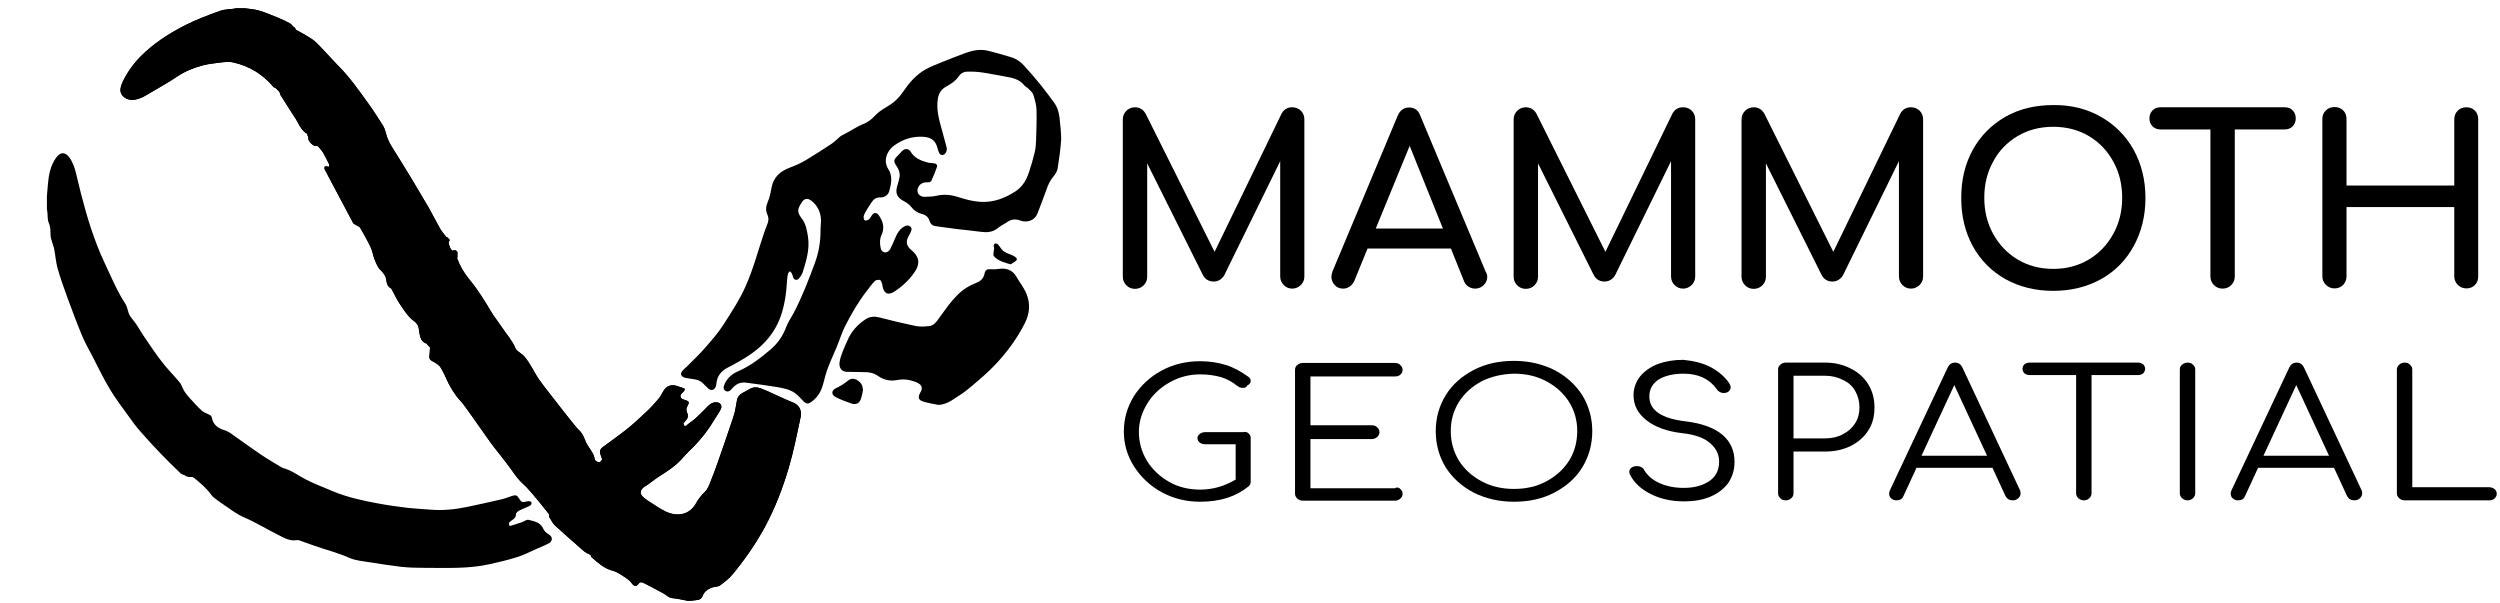 <svg width="763" height="184" viewBox="0 0 763 184" fill="none" xmlns="http://www.w3.org/2000/svg">
<g clip-path="url(#clip0_151_3)">
<path d="M274.194 36.715C274.055 36.761 273.915 36.761 273.776 36.855C271.449 38.204 268.891 38.762 266.285 39.32C264.89 39.646 263.447 39.832 262.005 40.065C261.168 40.204 261.586 41.414 260.749 41.553C260.237 41.646 259.632 42.716 259.167 42.903C259.307 42.716 257.772 41.46 257.679 41.135C257.446 42.344 257.725 43.554 256.701 44.252C254.701 45.601 253.538 47.322 251.537 48.671C249.863 49.788 247.816 50.998 246.234 52.207C245.768 52.579 243.675 52.393 243.721 52.905C243.814 53.789 244.745 53.929 245.536 53.742C246.373 53.556 247.211 53.277 247.955 52.905C249.77 51.975 251.63 51.463 253.724 51.556C254.515 51.602 255.306 51.323 256.097 51.137C257.632 50.718 259.121 50.207 260.656 49.742C261.075 49.602 261.493 49.462 261.866 49.276C262.889 48.718 263.029 47.555 262.284 46.717C262.005 46.438 261.68 46.159 261.54 45.834C261.354 45.461 261.168 44.856 261.307 44.67C261.633 44.391 262.238 44.159 262.657 44.252C263.68 44.531 264.657 44.95 265.634 45.415C267.867 46.392 269.495 46.159 271.217 44.531C271.822 43.973 272.473 43.507 272.938 42.856C274.008 41.507 275.032 40.158 275.916 38.669C276.148 38.25 276.055 37.506 275.823 37.041C275.544 36.436 274.799 36.482 274.194 36.715" fill="black"/>
<path d="M242.093 122.876C239.674 121.899 237.348 120.783 234.975 119.713C234.045 119.294 233.068 118.875 232.091 118.503C231.021 118.084 229.904 118.131 228.881 118.689C228.136 119.108 227.345 119.527 226.601 119.945C225.67 120.457 225.112 121.155 224.926 122.132C224.6 123.807 224.414 125.528 223.856 127.156C222.321 131.855 220.646 136.554 219.018 141.253C218.366 143.16 217.622 145.068 216.878 146.929C216.459 147.999 216.04 149.209 215.249 149.999C214.086 151.116 213.156 152.279 212.411 153.628C210.411 157.211 206.689 157.722 203.293 156.187C201.432 155.303 199.757 154.093 197.989 152.977C197.338 152.558 196.733 152.139 196.221 151.628C195.291 150.744 195.291 149.767 196.268 148.883C196.64 148.511 197.152 148.278 197.617 147.952C199.012 146.975 200.315 145.905 201.757 145.021C203.897 143.672 205.991 142.277 207.759 140.416C208.596 139.532 209.341 138.601 210.178 137.81C213.249 134.926 215.854 131.716 217.994 128.133C218.645 127.017 219.436 125.993 219.995 124.83C220.553 123.621 219.715 122.69 218.32 122.783C217.017 122.876 216.273 123.714 215.482 124.551C214.412 125.668 213.295 126.738 212.132 127.808C211.574 128.319 210.969 128.692 210.364 129.157C209.992 129.436 209.666 129.715 209.341 130.041C209.294 129.994 209.248 129.948 209.201 129.948C209.108 129.948 209.062 129.948 208.969 129.948C208.922 129.948 208.876 129.948 208.876 129.948C208.829 129.948 208.783 129.901 208.736 129.901C208.736 129.855 208.689 129.808 208.689 129.762C208.689 129.715 208.689 129.669 208.689 129.669C208.689 129.576 208.689 129.529 208.689 129.436C208.643 129.39 208.596 129.343 208.55 129.297C208.736 129.017 208.922 128.738 209.155 128.506C209.946 127.715 210.178 126.924 209.666 125.854C209.434 125.389 209.434 124.691 209.666 124.226C210.504 122.644 210.457 122.504 208.689 121.946C208.643 121.946 208.643 121.899 208.596 121.899C207.573 121.574 207.387 120.829 208.085 120.038C208.317 119.806 208.596 119.573 208.783 119.294C209.108 118.875 209.108 118.55 208.457 118.41C207.852 118.27 207.247 117.991 206.642 117.805C204.875 117.247 203.432 117.759 202.502 119.294C202.037 120.038 201.664 120.922 201.106 121.574C199.943 122.969 198.687 124.365 197.338 125.621C195.384 127.482 193.43 129.297 191.336 130.971C188.964 132.879 186.451 134.6 184.032 136.415C183.102 137.112 182.915 137.764 183.288 138.741C183.474 139.206 183.613 139.718 183.799 140.23C183.753 140.276 183.706 140.323 183.66 140.369C183.66 140.416 183.613 140.462 183.613 140.509C183.567 140.555 183.474 140.602 183.427 140.695C183.381 140.741 183.288 140.788 183.241 140.881C183.195 140.927 183.102 140.974 183.055 141.067C182.264 141.067 181.566 140.695 181.473 139.997C181.241 138.462 180.217 137.299 179.426 136.042C178.449 134.554 178.217 132.693 176.821 131.39C175.937 130.553 175.239 129.622 174.495 128.692C172.82 126.598 171.145 124.505 169.517 122.365C167.842 120.224 166.121 118.084 164.539 115.851C163.562 114.502 162.864 112.967 161.933 111.525C161.05 110.082 160.166 108.64 158.677 107.663C158.165 107.291 157.56 106.872 157.328 106.314C156.304 103.848 154.49 101.894 153.047 99.708C152.07 98.219 150.954 96.87 150.023 95.334C147.976 91.892 145.883 88.495 143.324 85.378C141.649 83.378 140.347 81.145 139.463 78.725C139.509 78.679 139.556 78.632 139.602 78.586C139.602 78.493 139.602 78.446 139.602 78.353C139.602 78.307 139.602 78.26 139.602 78.26C139.602 78.167 139.602 78.121 139.602 78.028C139.602 77.981 139.602 77.935 139.602 77.935C139.602 77.842 139.602 77.795 139.602 77.702C139.602 77.656 139.602 77.609 139.602 77.609V77.376C139.602 77.33 139.602 77.283 139.602 77.283C139.602 77.19 139.602 77.144 139.602 77.051C139.602 77.004 139.602 76.958 139.602 76.958C139.556 76.865 139.509 76.772 139.463 76.725C139.416 76.679 139.323 76.632 139.277 76.539C139.184 76.493 139.09 76.446 138.997 76.4C138.951 76.4 138.904 76.4 138.858 76.4C138.765 76.4 138.718 76.4 138.625 76.4C138.579 76.4 138.532 76.4 138.486 76.4C138.393 76.4 138.346 76.4 138.253 76.4C138.207 76.446 138.16 76.493 138.067 76.539C138.02 76.539 138.02 76.539 137.974 76.539C137.323 75.748 136.997 74.864 136.904 73.841C136.95 73.794 136.997 73.748 137.043 73.701C137.043 73.655 137.09 73.608 137.09 73.562C137.136 73.469 137.183 73.422 137.23 73.329C137.23 73.282 137.23 73.236 137.23 73.236C137.183 73.143 137.137 73.05 137.09 73.003L136.904 72.817C136.857 72.771 136.764 72.724 136.718 72.631C136.671 72.585 136.578 72.538 136.532 72.445L136.253 72.305H136.16C135.555 71.468 134.857 70.677 134.345 69.84C133.136 67.7 132.019 65.466 130.809 63.326C129.181 60.535 127.553 57.79 125.878 54.999C123.97 51.882 122.063 48.718 120.109 45.647C119.178 44.159 118.295 42.67 117.876 40.995C117.643 40.111 117.411 39.227 116.945 38.436C115.503 36.157 114.061 33.877 112.479 31.69C109.595 27.689 106.757 23.595 103.221 20.06C100.988 17.78 98.894 15.361 96.661 13.128C95.824 12.29 94.8 11.639 93.777 11.034C92.614 10.29 91.358 9.685 90.148 8.987C90.194 8.94 90.241 8.894 90.241 8.847C90.194 8.801 90.148 8.708 90.101 8.661C90.055 8.615 90.008 8.522 89.962 8.475C89.915 8.429 89.869 8.336 89.776 8.289C89.683 8.243 89.636 8.196 89.543 8.15C89.171 7.777 88.845 7.312 88.38 7.08C87.217 6.428 85.961 5.87 84.705 5.358C82.844 4.614 80.983 3.776 79.029 3.218C77.633 2.799 76.144 2.753 74.656 2.52H72.004C71.818 2.567 71.632 2.613 71.445 2.66C70.003 2.846 68.468 2.846 67.165 3.311C63.629 4.614 60.047 5.916 56.651 7.638C51.58 10.197 46.834 13.267 42.88 17.268C40.554 19.641 38.693 22.293 37.344 25.224C36.971 26.061 36.646 27.085 36.785 27.922C37.065 29.69 39.251 30.806 41.159 30.434C42.647 30.155 43.95 29.504 45.206 28.713C48.23 26.899 51.347 25.224 54.278 23.223C56.604 21.688 59.117 20.711 61.815 19.967C63.583 19.501 65.397 19.315 67.212 19.083C68.514 18.943 69.91 18.757 71.12 19.036C76.144 20.153 80.238 22.711 83.448 26.526C83.588 26.712 83.914 26.805 84.146 26.898L84.332 27.085C84.379 27.038 84.425 26.992 84.425 26.992C84.379 27.038 84.332 27.085 84.332 27.085C84.379 27.131 84.472 27.178 84.519 27.271C84.565 27.317 84.658 27.364 84.705 27.457C84.751 27.503 84.844 27.55 84.891 27.643C84.937 27.689 85.03 27.736 85.077 27.829C85.123 27.875 85.17 27.922 85.263 28.015C85.309 27.968 85.356 27.968 85.402 27.922C85.356 27.968 85.309 28.015 85.263 28.015C85.263 28.062 85.309 28.108 85.309 28.155C85.356 28.294 85.449 28.434 85.496 28.573C85.496 28.666 85.449 28.806 85.542 28.899C86.798 30.899 88.101 32.9 89.357 34.901C89.915 35.738 90.474 36.575 90.939 37.459C91.637 38.809 92.427 40.111 93.823 40.902C93.823 40.995 93.823 41.088 93.823 41.181V41.274C93.87 41.367 93.916 41.46 93.963 41.553C93.963 41.6 94.009 41.646 94.009 41.739C94.056 41.786 94.056 41.833 94.102 41.833C93.963 42.903 94.707 43.554 95.405 44.205C95.452 44.205 95.498 44.205 95.545 44.205C95.591 44.252 95.684 44.298 95.731 44.391C95.777 44.345 95.824 44.298 95.824 44.298C95.777 44.345 95.731 44.391 95.731 44.391C95.824 44.438 95.917 44.484 96.01 44.531H96.056H96.103C96.196 44.531 96.243 44.531 96.336 44.531H96.382H96.429C96.522 44.531 96.568 44.531 96.661 44.531H96.708H96.754C96.801 44.531 96.847 44.577 96.894 44.577C96.987 44.624 97.034 44.67 97.127 44.717C97.638 45.368 98.243 45.973 98.662 46.671C99.313 47.788 99.871 48.951 100.43 50.114C100.523 50.346 100.43 50.625 100.43 50.904C100.197 50.858 99.965 50.858 99.732 50.812C99.546 50.812 99.22 50.718 99.174 50.812C99.034 50.951 99.034 51.23 99.034 51.416C99.034 51.649 99.174 51.835 99.267 52.021C102.058 57.325 104.896 62.675 107.734 67.979C107.92 68.351 108.525 68.584 108.897 68.816C109.223 69.049 109.688 69.142 109.874 69.421C110.991 71.421 112.154 73.375 113.131 75.469C113.689 76.679 113.875 78.074 114.387 79.33C114.852 80.447 115.317 81.703 116.201 82.494C117.178 83.424 117.783 84.355 117.923 85.611C118.062 86.635 118.341 87.519 119.365 88.03C119.504 88.123 119.551 88.309 119.644 88.496C120.481 89.984 121.179 91.566 122.156 92.962C123.459 94.916 124.715 96.916 126.762 98.312C126.855 98.405 126.948 98.498 127.041 98.638C127.879 99.475 127.832 100.638 128.018 101.662C128.251 102.964 128.53 104.22 130.019 104.825H130.205C130.251 104.872 130.298 104.918 130.391 104.965C130.391 105.011 130.391 105.104 130.391 105.151C130.623 105.384 130.856 105.663 131.089 105.895C131.135 105.988 131.228 106.035 131.275 106.128C131.275 106.174 131.228 106.221 131.228 106.267C131.182 107.105 131.135 107.989 131.042 108.826C130.996 109.617 131.414 109.943 132.112 110.315C132.996 110.78 134.02 111.385 134.485 112.176C135.508 113.804 136.206 115.665 137.09 117.387C137.742 118.596 138.486 119.806 139.323 120.922C140.068 121.899 140.998 122.783 141.696 123.76C143.278 125.9 144.767 128.04 146.302 130.227C147.465 131.855 148.628 133.53 149.791 135.159C150.117 135.624 150.442 136.042 150.768 136.461C151.978 137.996 153.187 139.485 154.35 141.02C155.327 142.277 156.211 143.579 157.142 144.835C157.7 145.58 158.258 146.324 158.91 146.975C159.608 147.72 160.399 148.325 161.05 149.069C162.352 150.511 163.562 151.953 164.772 153.442C165.795 154.652 166.726 155.908 167.703 157.118C167.656 157.164 167.61 157.211 167.563 157.257C167.563 157.35 167.563 157.397 167.563 157.49C167.563 157.536 167.563 157.583 167.563 157.583C167.61 157.676 167.656 157.769 167.703 157.815C167.749 157.769 167.796 157.722 167.842 157.722C167.796 157.769 167.749 157.815 167.703 157.815C167.703 157.862 167.749 157.908 167.749 157.955C167.749 158.001 167.749 158.048 167.749 158.048C167.796 158.141 167.842 158.234 167.889 158.281C167.935 158.327 167.982 158.374 168.075 158.467C168.075 158.513 168.075 158.56 168.121 158.606C168.494 159.165 168.819 159.862 169.285 160.281C172.169 162.933 175.1 165.492 178.077 168.097C178.496 168.469 179.008 168.702 179.427 168.981C179.473 168.981 179.52 168.981 179.566 168.981C179.613 169.027 179.706 169.074 179.752 169.121C179.845 169.167 179.938 169.214 180.031 169.26H180.078C180.125 169.26 180.218 169.307 180.264 169.307C180.311 169.539 180.311 169.865 180.497 170.004C182.404 171.679 184.265 173.447 186.87 174.145C188.499 174.564 189.801 175.587 191.151 176.471C191.848 176.936 192.453 177.495 192.918 178.146C193.57 178.983 194.221 179.077 194.826 178.239C195.245 177.634 195.71 177.541 196.315 177.867C196.966 178.193 197.571 178.472 198.176 178.797C199.525 179.495 200.874 180.24 202.27 180.984C203.293 181.496 204.038 182.473 205.34 182.566C206.875 182.705 208.364 183.077 209.853 183.357H210.737C211.156 183.31 211.621 183.264 212.04 183.217C213.11 183.077 214.04 183.077 214.505 181.728C214.924 180.565 216.134 179.681 217.483 179.263C218.227 179.03 219.204 179.076 219.762 178.658C221.205 177.588 222.647 176.471 223.717 175.122C227.392 170.656 230.649 165.957 233.394 160.932C236.557 155.07 238.884 148.976 240.745 142.695C242.187 137.764 243.21 132.693 244.28 127.622C244.746 125.9 244.373 123.807 242.093 122.876Z" fill="black"/>
<path d="M242.093 122.876C239.674 121.899 237.348 120.783 234.975 119.713C234.045 119.294 233.068 118.875 232.091 118.503C231.021 118.084 229.904 118.131 228.881 118.689C228.136 119.108 227.345 119.527 226.601 119.945C225.67 120.457 225.112 121.155 224.926 122.132C224.6 123.807 224.414 125.528 223.856 127.156C222.321 131.855 220.646 136.554 219.018 141.253C218.366 143.16 217.622 145.068 216.878 146.929C216.459 147.999 216.04 149.209 215.249 149.999C214.086 151.116 213.156 152.279 212.411 153.628C210.411 157.211 206.689 157.722 203.293 156.187C201.432 155.303 199.757 154.093 197.989 152.977C197.338 152.558 196.733 152.139 196.221 151.628C195.291 150.744 195.291 149.767 196.268 148.883C196.64 148.511 197.152 148.278 197.617 147.952C199.012 146.975 200.315 145.905 201.757 145.021C203.897 143.672 205.991 142.277 207.759 140.416C208.596 139.532 209.341 138.601 210.178 137.81C213.249 134.926 215.854 131.716 217.994 128.133C218.645 127.017 219.436 125.993 219.995 124.83C220.553 123.621 219.715 122.69 218.32 122.783C217.017 122.876 216.273 123.714 215.482 124.551C214.412 125.668 213.295 126.738 212.132 127.808C211.574 128.319 210.969 128.692 210.364 129.157C209.992 129.436 209.666 129.715 209.341 130.041C209.294 129.994 209.248 129.948 209.201 129.948C209.108 129.948 209.062 129.948 208.969 129.948C208.922 129.948 208.876 129.948 208.876 129.948C208.829 129.948 208.783 129.901 208.736 129.901C208.736 129.855 208.689 129.808 208.689 129.762C208.689 129.715 208.689 129.669 208.689 129.669C208.689 129.576 208.689 129.529 208.689 129.436C208.643 129.39 208.596 129.343 208.55 129.297C208.736 129.017 208.922 128.738 209.155 128.506C209.946 127.715 210.178 126.924 209.666 125.854C209.434 125.389 209.434 124.691 209.666 124.226C210.504 122.644 210.457 122.504 208.689 121.946C208.643 121.946 208.643 121.899 208.596 121.899C207.573 121.574 207.387 120.829 208.085 120.038C208.317 119.806 208.596 119.573 208.783 119.294C209.108 118.875 209.108 118.55 208.457 118.41C207.852 118.27 207.247 117.991 206.642 117.805C204.875 117.247 203.432 117.759 202.502 119.294C202.037 120.038 201.664 120.922 201.106 121.574C199.943 122.969 198.687 124.365 197.338 125.621C195.384 127.482 193.43 129.297 191.336 130.971C188.964 132.879 186.451 134.6 184.032 136.415C183.102 137.112 182.915 137.764 183.288 138.741C183.474 139.206 183.613 139.718 183.799 140.23C183.753 140.276 183.706 140.323 183.66 140.369C183.66 140.416 183.613 140.462 183.613 140.509C183.567 140.555 183.474 140.602 183.427 140.695C183.381 140.741 183.288 140.788 183.241 140.881C183.195 140.927 183.102 140.974 183.055 141.067C182.264 141.067 181.566 140.695 181.473 139.997C181.241 138.462 180.217 137.299 179.426 136.042C178.449 134.554 178.217 132.693 176.821 131.39C175.937 130.553 175.239 129.622 174.495 128.692C172.82 126.598 171.145 124.505 169.517 122.365C167.842 120.224 166.121 118.084 164.539 115.851C163.562 114.502 162.864 112.967 161.933 111.525C161.05 110.082 160.166 108.64 158.677 107.663C158.165 107.291 157.56 106.872 157.328 106.314C156.304 103.848 154.49 101.894 153.047 99.708C152.07 98.219 150.954 96.87 150.023 95.334C147.976 91.892 145.883 88.495 143.324 85.378C141.649 83.378 140.347 81.145 139.463 78.725C139.509 78.679 139.556 78.632 139.602 78.586C139.602 78.493 139.602 78.446 139.602 78.353C139.602 78.307 139.602 78.26 139.602 78.26C139.602 78.167 139.602 78.121 139.602 78.028C139.602 77.981 139.602 77.935 139.602 77.935C139.602 77.842 139.602 77.795 139.602 77.702C139.602 77.656 139.602 77.609 139.602 77.609V77.376C139.602 77.33 139.602 77.283 139.602 77.283C139.602 77.19 139.602 77.144 139.602 77.051C139.602 77.004 139.602 76.958 139.602 76.958C139.556 76.865 139.509 76.772 139.463 76.725C139.416 76.679 139.323 76.632 139.277 76.539C139.184 76.493 139.09 76.446 138.997 76.4C138.951 76.4 138.904 76.4 138.858 76.4C138.765 76.4 138.718 76.4 138.625 76.4C138.579 76.4 138.532 76.4 138.486 76.4C138.393 76.4 138.346 76.4 138.253 76.4C138.207 76.446 138.16 76.493 138.067 76.539C138.02 76.539 138.02 76.539 137.974 76.539C137.323 75.748 136.997 74.864 136.904 73.841C136.95 73.794 136.997 73.748 137.043 73.701C137.043 73.655 137.09 73.608 137.09 73.562C137.136 73.469 137.183 73.422 137.23 73.329C137.23 73.282 137.23 73.236 137.23 73.236C137.183 73.143 137.137 73.05 137.09 73.003L136.904 72.817C136.857 72.771 136.764 72.724 136.718 72.631C136.671 72.585 136.578 72.538 136.532 72.445L136.253 72.305H136.16C135.555 71.468 134.857 70.677 134.345 69.84C133.136 67.7 132.019 65.466 130.809 63.326C129.181 60.535 127.553 57.79 125.878 54.999C123.97 51.882 122.063 48.718 120.109 45.647C119.178 44.159 118.295 42.67 117.876 40.995C117.643 40.111 117.411 39.227 116.945 38.436C115.503 36.157 114.061 33.877 112.479 31.69C109.595 27.689 106.757 23.595 103.221 20.06C100.988 17.78 98.894 15.361 96.661 13.128C95.824 12.29 94.8 11.639 93.777 11.034C92.614 10.29 91.358 9.685 90.148 8.987C90.194 8.94 90.241 8.894 90.241 8.847C90.194 8.801 90.148 8.708 90.101 8.661C90.055 8.615 90.008 8.522 89.962 8.475C89.915 8.429 89.869 8.336 89.776 8.289C89.683 8.243 89.636 8.196 89.543 8.15C89.171 7.777 88.845 7.312 88.38 7.08C87.217 6.428 85.961 5.87 84.705 5.358C82.844 4.614 80.983 3.776 79.029 3.218C77.633 2.799 76.144 2.753 74.656 2.52H72.004C71.818 2.567 71.632 2.613 71.445 2.66C70.003 2.846 68.468 2.846 67.165 3.311C63.629 4.614 60.047 5.916 56.651 7.638C51.58 10.197 46.834 13.267 42.88 17.268C40.554 19.641 38.693 22.293 37.344 25.224C36.971 26.061 36.646 27.085 36.785 27.922C37.065 29.69 39.251 30.806 41.159 30.434C42.647 30.155 43.95 29.504 45.206 28.713C48.23 26.899 51.347 25.224 54.278 23.223C56.604 21.688 59.117 20.711 61.815 19.967C63.583 19.501 65.397 19.315 67.212 19.083C68.514 18.943 69.91 18.757 71.12 19.036C76.144 20.153 80.238 22.711 83.448 26.526C83.588 26.712 83.914 26.805 84.146 26.898L84.332 27.085C84.379 27.038 84.425 26.992 84.425 26.992C84.379 27.038 84.332 27.085 84.332 27.085C84.379 27.131 84.472 27.178 84.519 27.271C84.565 27.317 84.658 27.364 84.705 27.457C84.751 27.503 84.844 27.55 84.891 27.643C84.937 27.689 85.03 27.736 85.077 27.829C85.123 27.875 85.17 27.922 85.263 28.015C85.309 27.968 85.356 27.968 85.402 27.922C85.356 27.968 85.309 28.015 85.263 28.015C85.263 28.062 85.309 28.108 85.309 28.155C85.356 28.294 85.449 28.434 85.496 28.573C85.496 28.666 85.449 28.806 85.542 28.899C86.798 30.899 88.101 32.9 89.357 34.901C89.915 35.738 90.474 36.575 90.939 37.459C91.637 38.809 92.427 40.111 93.823 40.902C93.823 40.995 93.823 41.088 93.823 41.181V41.274C93.87 41.367 93.916 41.46 93.963 41.553C93.963 41.6 94.009 41.646 94.009 41.739C94.056 41.786 94.056 41.833 94.102 41.833C93.963 42.903 94.707 43.554 95.405 44.205C95.452 44.205 95.498 44.205 95.545 44.205C95.591 44.252 95.684 44.298 95.731 44.391C95.777 44.345 95.824 44.298 95.824 44.298C95.777 44.345 95.731 44.391 95.731 44.391C95.824 44.438 95.917 44.484 96.01 44.531H96.056H96.103C96.196 44.531 96.243 44.531 96.336 44.531H96.382H96.429C96.522 44.531 96.568 44.531 96.661 44.531H96.708H96.754C96.801 44.531 96.847 44.577 96.894 44.577C96.987 44.624 97.034 44.67 97.127 44.717C97.638 45.368 98.243 45.973 98.662 46.671C99.313 47.788 99.871 48.951 100.43 50.114C100.523 50.346 100.43 50.625 100.43 50.904C100.197 50.858 99.965 50.858 99.732 50.812C99.546 50.812 99.22 50.718 99.174 50.812C99.034 50.951 99.034 51.23 99.034 51.416C99.034 51.649 99.174 51.835 99.267 52.021C102.058 57.325 104.896 62.675 107.734 67.979C107.92 68.351 108.525 68.584 108.897 68.816C109.223 69.049 109.688 69.142 109.874 69.421C110.991 71.421 112.154 73.375 113.131 75.469C113.689 76.679 113.875 78.074 114.387 79.33C114.852 80.447 115.317 81.703 116.201 82.494C117.178 83.424 117.783 84.355 117.923 85.611C118.062 86.635 118.341 87.519 119.365 88.03C119.504 88.123 119.551 88.309 119.644 88.496C120.481 89.984 121.179 91.566 122.156 92.962C123.459 94.916 124.715 96.916 126.762 98.312C126.855 98.405 126.948 98.498 127.041 98.638C127.879 99.475 127.832 100.638 128.018 101.662C128.251 102.964 128.53 104.22 130.019 104.825H130.205C130.251 104.872 130.298 104.918 130.391 104.965C130.391 105.011 130.391 105.104 130.391 105.151C130.623 105.384 130.856 105.663 131.089 105.895C131.135 105.988 131.228 106.035 131.275 106.128C131.275 106.174 131.228 106.221 131.228 106.267C131.182 107.105 131.135 107.989 131.042 108.826C130.996 109.617 131.414 109.943 132.112 110.315C132.996 110.78 134.02 111.385 134.485 112.176C135.508 113.804 136.206 115.665 137.09 117.387C137.742 118.596 138.486 119.806 139.323 120.922C140.068 121.899 140.998 122.783 141.696 123.76C143.278 125.9 144.767 128.04 146.302 130.227C147.465 131.855 148.628 133.53 149.791 135.159C150.117 135.624 150.442 136.042 150.768 136.461C151.978 137.996 153.187 139.485 154.35 141.02C155.327 142.277 156.211 143.579 157.142 144.835C157.7 145.58 158.258 146.324 158.91 146.975C159.608 147.72 160.399 148.325 161.05 149.069C162.352 150.511 163.562 151.953 164.772 153.442C165.795 154.652 166.726 155.908 167.703 157.118C167.656 157.164 167.61 157.211 167.563 157.257C167.563 157.35 167.563 157.397 167.563 157.49C167.563 157.536 167.563 157.583 167.563 157.583C167.61 157.676 167.656 157.769 167.703 157.815C167.749 157.769 167.796 157.722 167.842 157.722C167.796 157.769 167.749 157.815 167.703 157.815C167.703 157.862 167.749 157.908 167.749 157.955C167.749 158.001 167.749 158.048 167.749 158.048C167.796 158.141 167.842 158.234 167.889 158.281C167.935 158.327 167.982 158.374 168.075 158.467C168.075 158.513 168.075 158.56 168.121 158.606C168.494 159.165 168.819 159.862 169.285 160.281C172.169 162.933 175.1 165.492 178.077 168.097C178.496 168.469 179.008 168.702 179.427 168.981C179.473 168.981 179.52 168.981 179.566 168.981C179.613 169.027 179.706 169.074 179.752 169.121C179.845 169.167 179.938 169.214 180.031 169.26H180.078C180.125 169.26 180.218 169.307 180.264 169.307C180.311 169.539 180.311 169.865 180.497 170.004C182.404 171.679 184.265 173.447 186.87 174.145C188.499 174.564 189.801 175.587 191.151 176.471C191.848 176.936 192.453 177.495 192.918 178.146C193.57 178.983 194.221 179.077 194.826 178.239C195.245 177.634 195.71 177.541 196.315 177.867C196.966 178.193 197.571 178.472 198.176 178.797C199.525 179.495 200.874 180.24 202.27 180.984C203.293 181.496 204.038 182.473 205.34 182.566C206.875 182.705 208.364 183.077 209.853 183.357H210.737C211.156 183.31 211.621 183.264 212.04 183.217C213.11 183.077 214.04 183.077 214.505 181.728C214.924 180.565 216.134 179.681 217.483 179.263C218.227 179.03 219.204 179.076 219.762 178.658C221.205 177.588 222.647 176.471 223.717 175.122C227.392 170.656 230.649 165.957 233.394 160.932C236.557 155.07 238.884 148.976 240.745 142.695C242.187 137.764 243.21 132.693 244.28 127.622C244.746 125.9 244.373 123.807 242.093 122.876Z" fill="black"/>
<path d="M167.516 163.119C166.772 162.654 166.167 162.189 165.795 161.351C165.004 159.444 163.05 159.072 161.282 158.653C160.724 158.513 159.933 159.165 159.235 159.397C158.165 159.769 157.048 160.095 155.932 160.467C155.885 160.467 155.839 160.467 155.792 160.467C155.699 160.421 155.606 160.374 155.513 160.374C155.467 160.374 155.42 160.374 155.374 160.374C155.374 160.328 155.374 160.281 155.374 160.281C155.374 160.188 155.374 160.142 155.374 160.049C155.374 160.002 155.374 159.956 155.374 159.956V159.723C155.374 159.677 155.374 159.63 155.374 159.63C155.374 159.584 155.374 159.49 155.42 159.444C155.653 159.258 155.885 159.025 156.164 158.839C156.862 158.374 157.514 157.909 157.467 156.932C157.467 156.559 158.025 156.048 158.491 155.815C159.468 155.303 160.491 154.931 161.515 154.466C162.119 154.187 162.399 153.675 162.119 153.21C161.98 152.977 161.235 152.884 160.817 153.024C159.375 153.396 159.142 153.349 158.398 152.093C157.839 151.163 157.421 150.977 156.304 151.349C155.234 151.675 154.21 152.14 153.14 152.372C149.651 153.21 146.115 153.954 142.626 154.699C138.904 155.489 135.089 155.862 131.274 155.536C129.041 155.35 126.855 155.257 124.622 155.024C121.551 154.652 118.527 154.233 115.503 153.675C110.711 152.791 105.919 151.768 101.406 149.86C98.708 148.697 95.917 147.673 93.311 146.324C90.985 145.115 88.938 143.486 86.333 142.835C86.193 142.788 86.054 142.695 85.96 142.649C83.82 141.346 81.587 140.09 79.494 138.648C76.935 136.927 74.469 135.112 71.957 133.344C70.84 132.553 69.817 131.669 68.375 131.251C66.56 130.692 65.072 129.622 64.699 127.622C64.606 126.971 64.234 126.691 63.629 126.459C62.885 126.133 62.047 125.761 61.489 125.249C60.326 124.179 59.256 122.97 58.186 121.806C57.209 120.736 56.279 119.713 55.72 118.364C55.441 117.759 55.209 117.154 54.79 116.642C53.022 114.549 51.068 112.595 49.393 110.408C47.532 108.036 45.857 105.477 44.136 102.964C43.159 101.569 42.368 100.08 41.391 98.684C40.647 97.568 39.577 96.684 39.205 95.335C38.925 94.358 38.693 93.334 38.134 92.497C36.273 89.705 34.924 86.681 33.529 83.704C32.226 80.866 30.83 77.981 29.714 75.097C26.969 68.072 25.061 60.768 23.34 53.464C22.921 51.603 22.363 49.742 21.246 48.16C19.944 46.299 18.409 46.299 17.106 48.16C15.291 50.719 14.826 53.603 14.594 56.581C14.501 57.697 14.408 58.767 14.315 59.884V63.745C14.361 64.071 14.408 64.397 14.454 64.722C14.594 65.839 14.454 67.002 14.873 67.979C15.431 69.235 15.384 70.491 15.431 71.794C15.431 72.492 15.71 73.189 15.896 73.841C16.082 74.585 16.408 75.283 16.548 76.074C16.92 78.028 17.059 79.982 17.571 81.889C18.455 85.006 19.572 88.077 20.688 91.147C22.037 94.776 23.387 98.452 24.875 102.034C25.759 104.221 26.922 106.314 28.039 108.408C29.853 111.943 31.575 115.526 33.622 118.922C35.297 121.713 37.297 124.319 39.205 126.971C40.368 128.599 41.531 130.227 42.88 131.716C44.834 133.996 46.881 136.182 48.974 138.369C50.975 140.462 53.022 142.463 55.115 144.463C55.441 144.789 56.046 144.882 56.511 145.115C56.558 145.161 56.651 145.208 56.697 145.301C56.79 145.347 56.883 145.394 56.976 145.44C57.023 145.44 57.069 145.44 57.116 145.44C57.163 145.44 57.209 145.44 57.302 145.44C57.349 145.487 57.442 145.533 57.488 145.58H57.581C57.814 145.58 58.046 145.58 58.279 145.58H58.372C58.419 145.58 58.512 145.58 58.558 145.58C58.605 145.58 58.651 145.58 58.698 145.58C58.837 145.673 59.023 145.719 59.163 145.813C61.117 147.394 63.071 149.023 64.513 151.07C64.746 151.395 65.071 151.721 65.397 151.954C66.281 152.651 67.165 153.303 68.095 153.908C70.189 155.303 72.189 156.932 74.516 157.909C78.098 159.444 81.355 161.491 84.844 163.212C86.658 164.096 88.38 165.259 90.659 164.841C90.939 164.794 91.264 164.887 91.497 164.98C92.986 165.492 94.474 166.05 95.963 166.562C99.499 167.818 103.128 168.702 106.57 170.237C108.431 171.075 110.664 171.261 112.758 171.587C115.922 172.098 119.132 172.61 122.342 172.982C124.854 173.261 127.366 173.308 129.879 173.308C136.485 173.308 143.138 173.634 149.651 172.145C152.349 171.54 155.094 170.889 157.746 170.051C159.747 169.446 161.608 168.469 163.515 167.632C164.957 166.981 166.446 166.422 167.842 165.632C168.726 164.748 168.586 163.771 167.516 163.119" fill="black"/>
<path d="M323.37 35.971C323.184 34.296 322.718 32.667 321.648 31.225C320.299 29.411 318.95 27.55 317.508 25.782C315.926 23.828 314.251 21.921 312.576 20.059C311.46 18.803 310.064 17.873 308.389 17.408C306.063 16.71 303.737 16.012 301.364 15.454C298.945 14.895 296.619 15.454 294.339 16.291C292.152 17.082 290.012 17.966 287.872 18.803C286.104 19.548 284.243 20.199 282.569 21.13C279.545 22.804 277.405 25.363 275.544 28.108C274.194 30.109 272.473 31.597 270.333 32.807C268.984 33.551 267.728 34.528 266.704 35.645C265.681 36.715 264.564 37.459 263.168 37.971C261.54 38.622 259.167 40.251 257.586 40.995C257.167 41.228 256.702 41.414 256.376 41.693C255.539 42.391 254.794 43.228 253.864 43.833C251.212 45.601 248.56 47.322 245.815 48.951C244.326 49.834 242.745 50.532 241.116 51.137C238.092 52.254 236.045 54.115 235.487 57.232C235.208 58.721 234.929 60.256 234.324 61.605C233.719 63.001 233.626 64.257 234.231 65.559C234.696 66.629 234.556 67.653 234.091 68.677C233.719 69.561 233.44 70.444 233.114 71.328C231.3 76.679 229.904 82.122 227.578 87.332C225.671 91.613 223.112 95.474 220.599 99.382C218.971 101.894 216.924 104.174 214.924 106.454C213.388 108.221 211.62 109.85 209.992 111.525C209.434 112.129 208.736 112.595 208.224 113.246C207.526 114.083 207.852 114.874 208.922 115.246C209.201 115.34 209.527 115.386 209.853 115.433C211.434 115.758 213.156 115.665 214.412 116.875C215.017 117.433 215.528 117.991 216.133 118.55C216.971 119.341 217.994 119.108 218.413 118.084C218.552 117.759 218.599 117.387 218.645 117.014C218.878 114.828 219.995 113.293 222.042 112.222C224.554 110.92 227.02 109.571 229.346 107.942C233.347 105.104 236.324 101.615 238.046 97.149C239.488 93.334 240 89.379 240.232 85.378C240.279 84.727 240.325 84.122 240.511 83.517C240.604 83.238 240.884 83.006 241.116 82.773C241.349 83.052 241.582 83.285 241.721 83.564C241.907 83.936 241.954 84.355 242.093 84.727C242.419 85.472 243.21 85.658 243.768 85.053C244.28 84.495 244.745 83.797 244.978 83.099C246.094 79.563 247.164 76.027 246.606 72.305C246.28 70.351 246.001 68.351 244.699 66.676C243.117 64.629 243.396 63.745 244.745 61.698C245.536 60.488 246.513 60.442 247.583 61.233C249.491 62.675 250.421 64.675 250.561 66.909C250.607 67.932 250.421 69.002 250.421 70.072C250.467 73.608 249.909 77.051 248.653 80.4C246.746 85.518 244.792 90.636 242.233 95.521C241.488 96.916 240.558 98.219 240 99.661C238.976 102.499 237.348 104.872 234.929 106.872C231.951 109.385 228.881 111.757 225.205 113.339C223.484 114.083 222.088 115.293 221.251 116.968C221.158 117.154 221.111 117.387 221.018 117.573C220.739 118.271 220.739 118.968 221.483 119.341C222.228 119.713 222.833 119.294 223.298 118.736C224.414 117.34 225.81 116.549 227.671 116.782C230.835 117.2 233.998 117.619 237.162 118.131C239.069 118.457 241.023 118.829 242.652 119.992C243.629 120.69 244.419 121.667 245.303 122.551C246.048 123.249 246.606 123.342 247.444 122.783C249.444 121.434 250.607 119.527 251.212 117.247C251.677 115.526 252.096 113.758 252.747 112.083C253.538 109.989 254.515 107.989 255.352 105.942C256.283 103.709 256.934 101.429 258.051 99.289C259.912 95.66 261.959 92.124 264.518 88.821C265.308 87.798 266.099 86.681 267.03 85.751C267.309 85.425 268.053 85.378 268.519 85.425C268.798 85.472 269.03 86.03 269.17 86.402C269.309 86.774 269.309 87.239 269.403 87.612C269.821 89.472 270.938 90.263 272.938 89.007C275.497 87.332 277.684 85.285 279.312 82.773C280.847 80.4 280.568 78.307 278.149 76.306C276.707 75.143 276.381 73.887 277.218 72.259C277.451 71.794 277.73 71.375 277.916 70.91C278.195 70.305 278.428 69.653 277.823 69.142C277.172 68.63 276.521 68.816 275.869 69.188C274.567 69.933 273.869 71.142 273.311 72.445C272.799 73.655 272.287 74.864 271.682 76.027C271.357 76.632 270.798 77.097 270.007 77.004C269.263 76.911 268.937 76.353 268.798 75.748C268.472 74.352 268.472 72.91 269.077 71.608C270.054 69.468 269.496 67.56 268.24 65.746C267.588 64.769 266.751 64.769 266.053 65.746C265.774 66.164 265.541 66.629 265.169 66.955C264.89 67.188 264.332 67.374 264.006 67.281C263.773 67.234 263.541 66.676 263.587 66.304C263.587 65.839 263.773 65.373 264.006 64.955C264.611 63.838 265.309 62.768 266.006 61.745C266.611 60.814 267.402 60.209 268.658 60.256C270.147 60.256 271.124 59.465 271.45 58.162C272.008 55.929 272.52 53.789 271.077 51.556C269.542 49.137 270.566 46.066 272.985 44.345C275.544 42.53 278.335 41.6 281.545 41.739C284.104 41.833 285.5 42.809 286.104 45.136C286.244 45.648 286.384 46.206 286.663 46.718C287.035 47.462 287.919 47.508 288.477 46.857C288.989 46.206 289.082 45.508 288.849 44.764C288.431 43.321 288.058 41.879 287.686 40.437C286.802 37.134 285.686 33.877 286.198 30.341C286.43 28.573 287.221 27.271 288.756 26.433C290.292 25.596 291.641 24.712 292.618 23.27C293.13 22.479 294.013 21.921 295.037 21.874C296.572 21.827 298.154 21.874 299.689 22.107C302.062 22.432 304.435 22.991 306.807 23.363C309.041 23.735 311.181 24.2 312.623 26.061C312.949 26.433 313.46 26.666 313.832 27.038C314.391 27.596 315.089 28.155 315.321 28.806C315.833 30.341 316.298 31.97 316.345 33.551C316.438 36.715 316.298 39.879 316.205 43.042C316.159 44.252 316.066 45.461 315.74 46.671C315.275 48.625 314.716 50.579 314.065 52.486C313.321 54.766 312.204 56.86 310.064 58.302C306.807 60.442 303.318 61.838 299.271 61.605C296.991 61.465 294.804 60.907 292.664 60.209C290.431 59.465 288.245 59.186 285.872 59.744C284.662 60.023 283.406 60.023 282.15 60.07C281.173 60.116 280.336 59.465 280.103 58.767C279.638 57.278 280.94 55.65 282.569 55.65C283.22 55.65 283.964 55.743 284.29 55.092C284.895 53.742 285.5 52.347 285.965 50.951C286.151 50.393 285.779 49.928 285.128 49.835C284.476 49.742 283.778 49.788 283.127 49.602C281.033 49.044 279.126 48.253 277.963 46.345C277.312 45.275 276.195 45.229 275.265 46.159C274.753 46.671 274.241 47.229 273.729 47.788C272.799 48.718 272.706 49.276 273.45 50.393C274.241 51.556 274.799 52.766 274.52 54.161C274.334 55.045 274.101 55.929 273.822 56.813C273.171 59 273.822 60.349 275.916 61.419C276.707 61.838 277.544 62.396 278.056 63.094C278.893 64.164 279.87 64.908 281.266 65.28C282.476 65.559 283.36 66.211 283.685 67.42C283.918 68.258 284.523 68.863 285.453 69.002C287.733 69.328 290.012 69.653 292.292 69.933C294.572 70.212 296.851 70.398 299.131 70.724C301.085 71.003 302.853 70.956 304.481 69.653C305.319 68.956 306.342 68.49 307.226 67.886C308.529 66.909 309.924 66.723 311.46 67.327C313.46 68.072 315.833 67.281 316.624 65.187C317.508 62.815 318.485 60.442 319.322 58.023C319.834 56.487 320.485 55.045 321.602 53.742C322.207 53.045 322.672 52.161 322.812 51.323C323.277 48.346 323.695 45.368 323.882 42.391C323.835 40.204 323.602 38.064 323.37 35.971" fill="black"/>
<path d="M310.204 84.448C308.901 82.215 306.9 81.703 304.388 82.122C303.783 82.215 303.132 82.215 302.481 82.168C301.225 82.076 300.713 82.355 300.48 83.518C300.201 84.867 299.41 85.751 298.061 86.263C297.735 86.402 297.456 86.588 297.131 86.681C294.432 87.798 292.385 89.659 290.617 91.752C288.989 93.706 287.547 95.8 286.058 97.847C285.407 98.684 284.662 99.429 283.546 99.522C282.243 99.661 280.847 99.754 279.591 99.522C275.823 98.731 272.054 97.847 268.333 96.87C266.797 96.498 265.495 96.591 264.192 97.428C261.633 99.103 259.772 101.243 258.609 103.988C257.679 106.128 256.609 108.222 256.236 110.548C256.004 112.176 256.795 113.432 258.423 113.479C260.237 113.525 262.052 113.525 263.866 113.572C265.355 113.572 266.751 113.851 267.96 114.735C269.682 115.944 271.729 116.41 273.776 115.991C275.916 115.572 277.87 115.898 279.824 116.735C281.033 117.294 281.499 117.945 281.266 118.922C281.173 119.341 280.94 119.666 280.754 120.038C280.103 121.341 280.336 122.132 281.778 122.551C283.267 123.016 284.802 123.249 286.337 123.574C287.872 123.528 289.222 122.969 290.431 122.225C292.292 121.015 294.2 119.852 295.828 118.457C298.712 116.037 301.597 113.618 304.109 110.92C307.552 107.198 310.529 103.104 312.809 98.591C314.251 95.707 314.484 92.776 313.367 89.891C312.623 87.937 311.227 86.263 310.204 84.448" fill="black"/>
<path d="M258.842 116.131C257.679 117.107 256.469 117.852 255.073 118.503C253.678 119.201 253.678 120.504 255.073 121.202C256.609 121.992 258.237 122.597 259.865 123.156C261.214 123.621 262.238 123.109 262.703 121.853C263.075 120.922 263.215 119.899 263.401 118.968C263.308 118.503 263.262 118.131 263.168 117.805C262.75 116.41 260.47 114.735 258.842 116.131Z" fill="black"/>
<path d="M303.318 78.167C304.621 79.796 307.552 80.4 308.482 80.68C308.715 80.54 310.25 79.563 310.297 79.377C310.39 79.191 310.297 78.772 310.11 78.632C309.738 78.307 309.273 78.028 308.808 77.842C307.691 77.376 306.482 77.051 305.691 76.074C305.272 75.562 304.993 75.004 304.528 74.538C304.342 74.352 303.737 74.213 303.597 74.352C303.365 74.538 303.225 75.05 303.318 75.283C303.644 75.888 302.899 77.609 303.318 78.167Z" fill="black"/>
<path d="M397.011 33.758C397.688 34.435 398.094 35.314 398.094 36.397V84.367C398.094 85.382 397.755 86.261 397.011 87.006C396.267 87.682 395.387 88.088 394.44 88.088C393.425 88.088 392.546 87.75 391.801 87.006C391.125 86.329 390.719 85.45 390.719 84.367V49.184L373.601 84.096C372.789 85.314 371.707 85.923 370.421 85.923C368.865 85.923 367.715 85.179 367.038 83.758L350.123 49.861V84.435C350.123 85.45 349.785 86.329 349.041 87.073C348.364 87.75 347.485 88.156 346.402 88.156C345.387 88.156 344.508 87.818 343.763 87.073C343.087 86.397 342.681 85.517 342.681 84.435V36.464C342.681 35.45 343.019 34.57 343.763 33.826C344.44 33.149 345.32 32.743 346.402 32.743C347.823 32.743 348.906 33.42 349.65 34.705L370.692 76.857L391.125 34.705C391.869 33.352 392.952 32.743 394.372 32.743C395.387 32.743 396.267 33.081 397.011 33.758Z" fill="black"/>
<path d="M453.912 84.435C453.912 85.45 453.574 86.261 452.83 87.006C452.153 87.682 451.273 88.088 450.191 88.088C449.514 88.088 448.838 87.885 448.161 87.479C447.552 87.073 447.079 86.532 446.808 85.788L442.816 75.842H417.376L413.317 85.788C412.978 86.464 412.505 87.073 411.896 87.479C411.287 87.885 410.61 88.088 409.934 88.088C408.919 88.088 408.039 87.75 407.363 87.006C406.686 86.261 406.348 85.382 406.348 84.435C406.348 83.961 406.483 83.42 406.686 82.811L426.578 35.314C427.255 33.69 428.472 32.811 430.029 32.811C431.72 32.811 432.87 33.623 433.479 35.314L453.439 82.946C453.777 83.487 453.912 84.029 453.912 84.435ZM440.38 69.753L430.231 44.516L419.88 69.753H440.38Z" fill="black"/>
<path d="M516.294 33.758C516.97 34.435 517.376 35.314 517.376 36.397V84.367C517.376 85.382 517.038 86.261 516.294 87.006C515.55 87.682 514.67 88.088 513.723 88.088C512.708 88.088 511.828 87.75 511.084 87.006C510.407 86.329 510.001 85.45 510.001 84.367V49.184L492.884 84.096C492.072 85.314 490.989 85.923 489.704 85.923C488.148 85.923 486.997 85.179 486.321 83.758L469.406 49.861V84.435C469.406 85.45 469.068 86.329 468.324 87.073C467.647 87.75 466.767 88.156 465.685 88.156C464.67 88.156 463.79 87.818 463.046 87.073C462.37 86.397 461.964 85.517 461.964 84.435V36.464C461.964 35.45 462.302 34.57 463.046 33.826C463.723 33.149 464.602 32.743 465.685 32.743C467.106 32.743 468.188 33.42 468.933 34.705L489.974 76.857L510.407 34.705C511.152 33.352 512.234 32.743 513.655 32.743C514.738 32.743 515.617 33.081 516.294 33.758Z" fill="black"/>
<path d="M585.847 33.758C586.524 34.435 586.93 35.314 586.93 36.397V84.367C586.93 85.382 586.592 86.261 585.847 87.006C585.103 87.682 584.223 88.088 583.276 88.088C582.261 88.088 581.382 87.75 580.638 87.006C579.961 86.329 579.555 85.45 579.555 84.367V49.184L562.437 84.096C561.625 85.314 560.543 85.923 559.257 85.923C557.701 85.923 556.551 85.179 555.874 83.758L538.96 49.861V84.435C538.96 85.45 538.621 86.329 537.877 87.073C537.2 87.75 536.321 88.156 535.238 88.156C534.223 88.156 533.344 87.818 532.6 87.073C531.923 86.397 531.517 85.517 531.517 84.435V36.464C531.517 35.45 531.855 34.57 532.6 33.826C533.276 33.149 534.156 32.743 535.238 32.743C536.659 32.743 537.742 33.42 538.486 34.705L559.528 76.857L579.961 34.705C580.705 33.352 581.788 32.743 583.209 32.743C584.291 32.743 585.103 33.081 585.847 33.758Z" fill="black"/>
<path d="M641.192 35.653C645.455 38.088 648.77 41.404 651.206 45.734C653.574 50.064 654.792 54.935 654.792 60.416C654.792 65.896 653.574 70.768 651.206 75.098C648.838 79.428 645.522 82.811 641.26 85.179C636.997 87.547 632.126 88.765 626.646 88.765C621.165 88.765 616.294 87.547 612.031 85.179C607.769 82.743 604.453 79.428 602.085 75.098C599.717 70.768 598.567 65.896 598.567 60.416C598.567 54.935 599.717 50.064 602.085 45.734C604.453 41.471 607.769 38.088 612.031 35.653C616.294 33.217 621.165 32.067 626.646 32.067C632.058 31.999 636.93 33.217 641.192 35.653ZM615.753 41.539C612.573 43.433 610.069 46.004 608.31 49.32C606.483 52.635 605.604 56.288 605.604 60.348C605.604 64.408 606.483 68.061 608.31 71.376C610.137 74.692 612.573 77.263 615.82 79.225C619 81.119 622.654 82.067 626.646 82.067C630.637 82.067 634.291 81.119 637.471 79.225C640.651 77.331 643.154 74.692 644.981 71.376C646.808 68.061 647.688 64.408 647.688 60.348C647.688 56.288 646.808 52.635 644.981 49.32C643.154 46.004 640.719 43.433 637.539 41.539C634.359 39.644 630.705 38.697 626.646 38.697C622.586 38.697 618.932 39.644 615.753 41.539Z" fill="black"/>
<path d="M699.717 33.69C700.326 34.299 700.664 35.111 700.664 36.126C700.664 37.141 700.326 37.953 699.717 38.562C699.108 39.171 698.296 39.509 697.282 39.509H682.058V84.367C682.058 85.382 681.72 86.261 680.976 87.006C680.299 87.682 679.42 88.088 678.337 88.088C677.322 88.088 676.443 87.75 675.698 87.006C675.022 86.329 674.616 85.45 674.616 84.367V39.509H659.392C658.378 39.509 657.566 39.171 656.957 38.562C656.348 37.953 656.01 37.141 656.01 36.126C656.01 35.111 656.348 34.299 656.957 33.69C657.566 33.081 658.378 32.743 659.392 32.743H697.282C698.296 32.743 699.108 33.014 699.717 33.69Z" fill="black"/>
<path d="M750.123 33.758C750.8 33.081 751.679 32.743 752.762 32.743C753.777 32.743 754.656 33.081 755.333 33.758C756.009 34.435 756.348 35.314 756.348 36.397V84.367C756.348 85.45 756.009 86.329 755.333 87.006C754.656 87.682 753.777 88.021 752.762 88.021C751.747 88.021 750.867 87.682 750.123 86.938C749.447 86.261 749.041 85.382 749.041 84.299V63.19H716.158V84.299C716.158 85.314 715.82 86.194 715.143 86.938C714.467 87.615 713.587 88.021 712.505 88.021C711.49 88.021 710.61 87.682 709.866 86.938C709.189 86.261 708.783 85.382 708.783 84.299V36.329C708.783 35.247 709.122 34.367 709.866 33.69C710.543 33.014 711.422 32.675 712.505 32.675C713.587 32.675 714.467 33.014 715.143 33.69C715.82 34.367 716.158 35.247 716.158 36.329V56.627H749.041V36.329C749.041 35.314 749.447 34.435 750.123 33.758Z" fill="black"/>
<path d="M381.005 132.214C381.476 132.637 381.711 133.059 381.711 133.693V147.002C381.711 147.636 381.476 148.164 381.005 148.481C377.24 151.544 372.416 153.129 366.297 153.129C362.061 153.129 358.179 152.178 354.649 150.277C351.119 148.375 348.295 145.735 346.177 142.46C344.059 139.186 343 135.594 343 131.686C343 127.778 344.059 124.186 346.059 120.912C348.177 117.637 351.001 114.996 354.531 113.095C358.061 111.194 361.944 110.243 366.297 110.243C369.121 110.243 371.828 110.666 374.181 111.405C376.534 112.144 378.77 113.412 381.005 114.996C381.476 115.313 381.711 115.736 381.711 116.264C381.711 116.581 381.594 116.792 381.476 117.003C381.358 117.215 381.123 117.426 380.77 117.532C380.652 117.743 380.535 117.954 380.182 118.165C379.946 118.377 379.593 118.377 379.24 118.377C378.652 118.377 378.181 118.165 377.711 117.848C376.181 116.581 374.416 115.63 372.651 115.102C370.769 114.574 368.651 114.257 366.297 114.257C362.885 114.257 359.826 115.102 357.002 116.687C354.178 118.271 351.825 120.384 350.177 123.13C348.53 125.771 347.589 128.728 347.589 131.792C347.589 134.96 348.413 137.918 350.06 140.664C351.707 143.305 354.06 145.523 356.884 147.108C359.708 148.692 362.885 149.432 366.297 149.432C370.18 149.432 373.71 148.375 377.122 146.368V135.594H367.827C367.121 135.594 366.533 135.383 366.18 135.066C365.709 134.749 365.474 134.221 365.474 133.693C365.474 133.165 365.709 132.742 366.18 132.425C366.65 132.108 367.121 131.897 367.827 131.897H379.358C380.064 131.686 380.652 131.897 381.005 132.214Z" fill="black"/>
<path d="M427.365 149.22C427.835 149.643 428.071 150.065 428.071 150.699C428.071 151.333 427.835 151.756 427.365 152.178C426.894 152.601 426.423 152.812 425.717 152.812H397.596C397.007 152.812 396.419 152.601 395.948 152.178C395.478 151.756 395.242 151.227 395.242 150.699V112.884C395.242 112.25 395.478 111.722 395.948 111.405C396.419 110.983 397.007 110.771 397.596 110.771H425.717C426.423 110.771 427.012 110.983 427.365 111.405C427.835 111.828 428.071 112.25 428.071 112.884C428.071 113.518 427.835 113.94 427.365 114.363C426.894 114.785 426.423 114.891 425.717 114.891H399.949V129.785H418.657C419.363 129.785 419.952 129.996 420.305 130.418C420.775 130.841 421.011 131.263 421.011 131.897C421.011 132.425 420.775 132.953 420.305 133.376C419.834 133.798 419.246 134.01 418.657 134.01H399.949V149.009H425.717C426.423 148.587 426.894 148.798 427.365 149.22Z" fill="black"/>
<path d="M474.312 112.884C477.96 114.785 480.784 117.32 482.902 120.595C484.902 123.869 485.961 127.566 485.961 131.58C485.961 135.7 484.902 139.397 482.902 142.671C480.902 145.946 477.96 148.481 474.312 150.382C470.665 152.284 466.547 153.129 462.075 153.129C457.487 153.129 453.486 152.178 449.838 150.382C446.191 148.481 443.367 145.946 441.249 142.671C439.249 139.397 438.19 135.7 438.19 131.58C438.19 127.461 439.249 123.869 441.249 120.595C443.249 117.32 446.191 114.785 449.838 112.884C453.486 110.982 457.604 110.137 462.075 110.137C466.547 110.137 470.665 111.088 474.312 112.884ZM452.192 116.37C449.25 117.954 446.897 120.067 445.25 122.707C443.602 125.348 442.779 128.306 442.779 131.58C442.779 134.855 443.602 137.812 445.25 140.559C446.897 143.2 449.25 145.312 452.192 146.897C455.133 148.481 458.428 149.22 462.075 149.22C465.723 149.22 469.018 148.481 471.959 146.897C474.901 145.312 477.254 143.2 478.901 140.559C480.549 137.918 481.372 134.855 481.372 131.58C481.372 128.306 480.549 125.348 478.901 122.707C477.254 120.067 474.901 117.954 471.959 116.37C469.018 114.785 465.723 114.046 462.075 114.046C458.428 114.151 455.133 114.891 452.192 116.37Z" fill="black"/>
<path d="M522.084 112.039C524.437 113.306 526.32 114.891 527.732 116.898C527.967 117.32 528.203 117.743 528.203 118.165C528.203 118.799 527.85 119.433 527.144 119.75C526.791 119.855 526.438 119.961 526.085 119.961C525.614 119.961 525.261 119.855 524.908 119.644C524.555 119.433 524.202 119.222 523.967 118.799C521.731 115.63 518.319 114.046 513.848 114.046C510.671 114.046 508.082 114.68 506.199 115.841C504.317 117.109 503.376 118.799 503.376 121.017C503.376 125.242 507.141 127.778 514.671 128.623C519.613 129.256 523.261 130.63 525.732 132.742C528.203 134.855 529.379 137.601 529.379 140.981C529.379 143.516 528.673 145.629 527.379 147.53C525.967 149.326 524.202 150.699 521.849 151.65C519.495 152.601 516.907 153.023 513.965 153.023C510.2 153.023 506.788 152.284 503.846 150.805C500.905 149.326 498.787 147.425 497.492 144.89C497.375 144.678 497.257 144.361 497.257 144.045C497.257 143.516 497.492 143.094 497.845 142.777C498.316 142.46 498.787 142.249 499.61 142.249C500.081 142.249 500.552 142.354 500.905 142.566C501.375 142.777 501.611 143.094 501.846 143.516C502.787 145.101 504.317 146.474 506.435 147.425C508.553 148.375 511.024 148.904 513.848 148.904C517.142 148.904 519.731 148.164 521.731 146.791C523.731 145.418 524.673 143.411 524.673 140.876C524.673 138.657 523.731 136.756 521.849 135.172C519.966 133.587 517.26 132.637 513.495 132.214C508.906 131.686 505.258 130.418 502.552 128.306C499.846 126.193 498.551 123.658 498.551 120.595C498.551 118.482 499.257 116.581 500.552 114.891C501.846 113.306 503.611 112.039 505.964 111.088C508.317 110.243 510.906 109.821 513.73 109.821C516.907 110.137 519.613 110.771 522.084 112.039Z" fill="black"/>
<path d="M546.676 152.072C546.205 152.495 545.734 152.706 545.029 152.706C544.323 152.706 543.734 152.495 543.381 152.072C542.911 151.65 542.675 151.227 542.675 150.594V112.778C542.675 112.144 542.911 111.616 543.381 111.299C543.852 110.877 544.323 110.666 545.029 110.666H557.03C559.972 110.666 562.56 111.299 564.796 112.461C567.149 113.623 568.914 115.208 570.208 117.32C571.503 119.433 572.091 121.757 572.091 124.397C572.091 127.038 571.503 129.362 570.208 131.369C568.914 133.376 567.149 134.96 564.796 136.122C562.443 137.284 559.854 137.812 557.03 137.812H547.382V150.594C547.382 151.227 547.146 151.65 546.676 152.072ZM562.443 132.531C564.09 131.686 565.267 130.63 566.208 129.151C567.149 127.672 567.502 126.087 567.502 124.292C567.502 122.39 567.032 120.806 566.208 119.327C565.384 117.848 564.09 116.686 562.443 115.947C560.795 115.102 559.03 114.679 557.03 114.679H547.382V133.798H557.03C559.03 133.798 560.913 133.376 562.443 132.531Z" fill="black"/>
<path d="M616.685 150.594C616.685 151.122 616.45 151.65 615.979 152.072C615.509 152.495 614.921 152.706 614.332 152.706C613.273 152.706 612.567 152.284 612.097 151.439L608.096 142.777H584.916L580.916 151.439C580.563 152.284 579.857 152.706 578.798 152.706C578.092 152.706 577.621 152.495 577.151 152.072C576.68 151.65 576.562 151.122 576.562 150.594C576.562 150.277 576.68 149.96 576.798 149.643L594.447 112.144C594.918 111.194 595.624 110.666 596.683 110.666C597.742 110.666 598.448 111.194 598.918 112.144L616.568 149.748C616.568 149.96 616.685 150.277 616.685 150.594ZM606.449 139.08L596.447 117.531L586.446 139.08H606.449Z" fill="black"/>
<path d="M654.103 111.194C654.456 111.511 654.691 112.039 654.691 112.567C654.691 113.095 654.456 113.518 654.103 113.94C653.75 114.257 653.161 114.468 652.573 114.468H638.336V150.594C638.336 151.122 638.1 151.65 637.63 152.072C637.159 152.495 636.688 152.706 635.982 152.706C635.394 152.706 634.806 152.495 634.335 152.072C633.864 151.65 633.629 151.122 633.629 150.594V114.468H619.392C618.804 114.468 618.215 114.257 617.862 113.94C617.509 113.623 617.274 113.095 617.274 112.567C617.274 112.039 617.509 111.511 617.862 111.194C618.215 110.877 618.804 110.666 619.392 110.666H652.573C653.161 110.666 653.632 110.877 654.103 111.194Z" fill="black"/>
<path d="M665.986 111.299C666.457 110.877 667.045 110.666 667.634 110.666C668.34 110.666 668.928 110.877 669.281 111.299C669.752 111.722 669.987 112.144 669.987 112.778V150.594C669.987 151.122 669.752 151.65 669.281 152.072C668.81 152.495 668.34 152.706 667.634 152.706C667.045 152.706 666.457 152.495 665.986 152.072C665.516 151.65 665.28 151.122 665.28 150.594V112.778C665.28 112.144 665.516 111.616 665.986 111.299Z" fill="black"/>
<path d="M720.935 150.594C720.935 151.122 720.7 151.65 720.229 152.072C719.759 152.495 719.17 152.706 718.582 152.706C717.523 152.706 716.817 152.284 716.346 151.439L712.346 142.777H689.166L685.166 151.439C684.813 152.284 684.107 152.706 683.048 152.706C682.342 152.706 681.871 152.495 681.4 152.072C680.93 151.65 680.812 151.122 680.812 150.594C680.812 150.277 680.93 149.96 681.047 149.643L698.697 112.144C699.168 111.194 699.874 110.666 700.933 110.666C701.991 110.666 702.697 111.194 703.168 112.144L720.818 149.748C720.935 149.96 720.935 150.277 720.935 150.594ZM710.816 139.08L700.815 117.531L690.813 139.08H710.816Z" fill="black"/>
<path d="M761.294 149.22C761.764 149.643 762 150.065 762 150.699C762 151.333 761.764 151.755 761.294 152.178C760.823 152.6 760.353 152.706 759.647 152.706H733.878C733.29 152.706 732.702 152.495 732.231 152.072C731.76 151.65 731.525 151.122 731.525 150.594V112.778C731.525 112.25 731.76 111.722 732.231 111.299C732.702 110.877 733.29 110.666 733.878 110.666C734.584 110.666 735.172 110.877 735.525 111.299C735.996 111.722 736.231 112.144 736.231 112.778V148.692H759.647C760.235 148.692 760.823 148.903 761.294 149.22Z" fill="black"/>
</g>
<defs>
<clipPath id="clip0_151_3">
<rect width="762.348" height="183.357" fill="white"/>
</clipPath>
</defs>
</svg>

